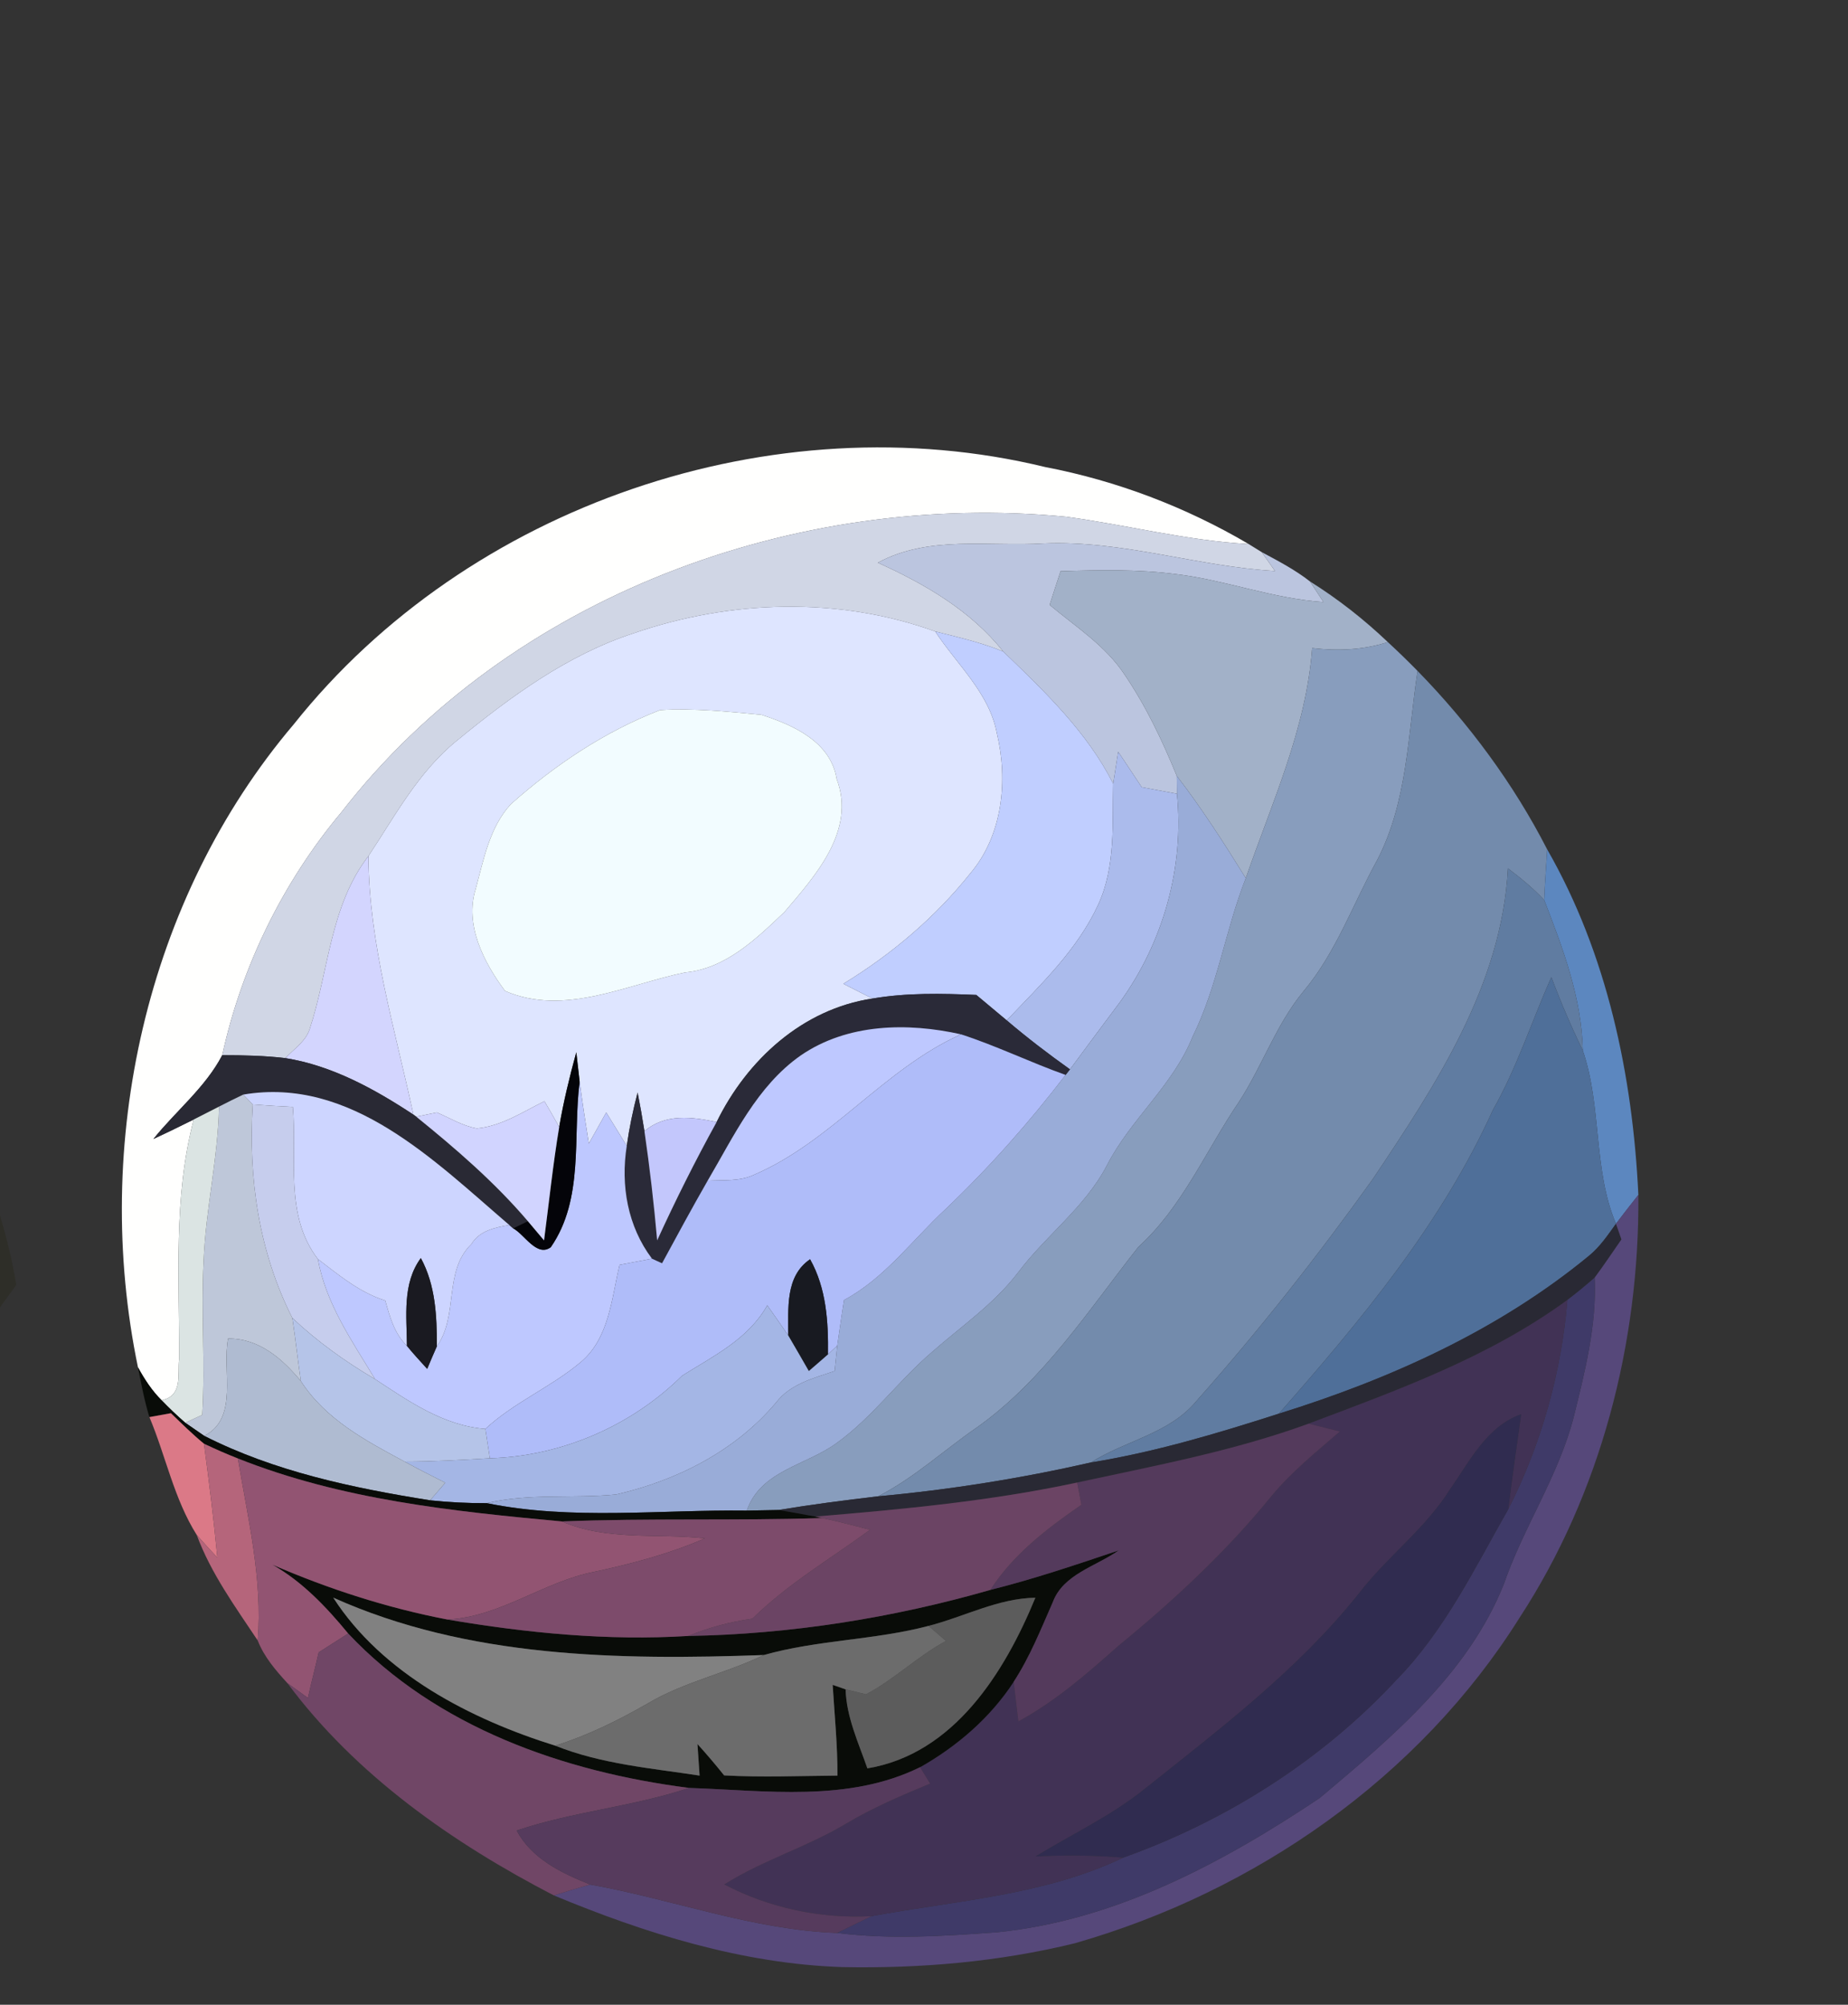 <?xml version="1.0" encoding="UTF-8" ?>
<!DOCTYPE svg PUBLIC "-//W3C//DTD SVG 1.1//EN" "http://www.w3.org/Graphics/SVG/1.1/DTD/svg11.dtd">
<svg width="189pt" height="205pt" viewBox="0 0 189 205" version="1.1" xmlns="http://www.w3.org/2000/svg">
<rect x="0" y="0" width="189" height="205" fill="#333333" stroke="none"/>
<g id="#fffffeff">
<path fill="#fffffe" opacity="1.00" d=" M 30.04 74.07 C 47.86 51.67 79.10 41.00 106.90 47.76 C 114.21 49.16 121.28 51.85 127.70 55.63 C 121.39 55.29 115.25 53.68 109.01 52.84 C 81.45 50.18 52.12 60.89 34.92 83.05 C 28.94 90.19 24.71 98.82 22.73 107.90 C 21.00 111.21 18.00 113.59 15.69 116.47 C 17.08 115.83 18.44 115.16 19.81 114.48 C 17.71 122.47 18.35 130.79 18.32 138.97 C 18.12 140.50 18.76 142.72 16.53 143.19 C 15.54 142.21 14.78 141.04 14.11 139.82 C 9.38 117.03 14.88 91.93 30.04 74.07 Z" />
</g>
<g id="#d0d6e5ff">
<path fill="#d0d6e5" opacity="1.00" d=" M 34.92 83.05 C 52.12 60.89 81.45 50.18 109.01 52.84 C 115.25 53.68 121.39 55.29 127.70 55.63 C 128.04 55.84 128.71 56.25 129.04 56.46 C 129.38 56.94 130.06 57.91 130.40 58.39 C 122.45 57.93 114.77 55.23 106.75 55.57 C 101.08 55.92 94.99 54.71 89.78 57.54 C 94.58 59.72 99.27 62.42 102.60 66.62 C 100.36 65.70 97.99 65.16 95.65 64.57 C 85.78 61.00 74.72 61.34 64.85 64.74 C 58.04 66.95 52.18 71.26 46.71 75.75 C 42.80 78.92 40.41 83.42 37.68 87.54 C 33.74 92.64 33.62 99.33 31.67 105.24 C 31.25 106.51 30.06 107.26 29.19 108.20 C 27.05 107.95 24.89 107.90 22.73 107.90 C 24.71 98.82 28.94 90.19 34.92 83.05 Z" />
</g>
<g id="#bbc5dfff">
<path fill="#bbc5df" opacity="1.00" d=" M 89.78 57.54 C 94.99 54.71 101.08 55.92 106.75 55.57 C 114.77 55.23 122.45 57.93 130.40 58.39 C 130.06 57.91 129.38 56.94 129.04 56.46 C 130.74 57.37 132.46 58.27 133.98 59.46 C 134.32 59.98 135.01 61.04 135.35 61.56 C 130.21 61.23 125.37 59.32 120.27 58.71 C 116.36 58.20 112.40 58.29 108.47 58.41 C 108.09 59.55 107.72 60.70 107.35 61.86 C 110.02 64.09 113.06 66.02 115.01 68.98 C 117.20 72.20 118.88 75.74 120.35 79.34 L 120.37 81.17 C 119.17 80.95 117.97 80.73 116.77 80.50 C 115.96 79.30 115.18 78.08 114.36 76.88 C 114.23 77.69 113.98 79.32 113.85 80.14 C 111.16 74.82 106.83 70.70 102.60 66.62 C 99.27 62.42 94.58 59.72 89.78 57.54 Z" />
</g>
<g id="#a2b1c8ff">
<path fill="#a2b1c8" opacity="1.00" d=" M 108.47 58.41 C 112.40 58.29 116.36 58.20 120.27 58.71 C 125.37 59.32 130.21 61.23 135.35 61.56 C 135.01 61.04 134.32 59.98 133.98 59.46 C 136.84 61.25 139.50 63.34 141.94 65.66 C 139.43 66.47 136.80 66.58 134.20 66.27 C 133.59 74.52 130.08 82.08 127.41 89.80 C 125.19 86.22 122.92 82.67 120.35 79.34 C 118.88 75.74 117.20 72.20 115.01 68.98 C 113.06 66.02 110.02 64.09 107.35 61.86 C 107.72 60.70 108.09 59.55 108.47 58.41 Z" />
</g>
<g id="#dee5ffff">
<path fill="#dee5ff" opacity="1.00" d=" M 64.85 64.74 C 74.72 61.34 85.78 61.00 95.65 64.57 C 97.86 67.96 101.17 70.84 101.95 74.97 C 103.11 79.80 102.55 85.39 99.25 89.29 C 95.65 93.81 91.18 97.59 86.25 100.60 C 87.25 101.10 88.24 101.60 89.23 102.11 C 82.07 103.18 76.39 108.40 73.29 114.74 C 70.78 114.20 68.02 113.85 65.91 115.68 C 65.70 114.35 65.47 113.03 65.21 111.72 C 64.74 113.52 64.36 115.34 64.10 117.18 C 63.40 116.04 62.71 114.89 62.00 113.76 C 61.41 114.82 60.82 115.88 60.22 116.94 C 59.88 114.83 59.56 112.71 59.28 110.60 C 59.17 109.60 59.06 108.60 58.94 107.60 C 58.25 110.12 57.63 112.67 57.19 115.25 C 56.70 114.36 56.20 113.48 55.68 112.61 C 53.46 113.70 51.29 115.16 48.77 115.39 C 47.31 115.14 46.03 114.33 44.68 113.76 C 44.16 113.87 43.10 114.08 42.57 114.19 C 42.50 114.14 42.35 114.03 42.28 113.98 C 40.41 105.25 37.73 96.58 37.68 87.54 C 40.41 83.42 42.80 78.92 46.71 75.75 C 52.18 71.26 58.04 66.95 64.85 64.74 M 67.51 72.61 C 61.86 74.80 56.77 78.21 52.26 82.22 C 50.08 84.57 49.47 87.87 48.66 90.87 C 47.48 94.56 49.49 98.43 51.65 101.33 C 57.72 103.96 64.08 100.67 70.07 99.44 C 74.23 99.05 77.34 96.00 80.22 93.27 C 83.38 89.56 87.57 84.93 85.57 79.66 C 84.96 75.85 81.13 74.14 77.86 73.09 C 74.44 72.77 70.94 72.40 67.51 72.61 Z" />
</g>
<g id="#c0ceffff">
<path fill="#c0ceff" opacity="1.00" d=" M 95.65 64.57 C 97.99 65.16 100.36 65.70 102.60 66.62 C 106.83 70.70 111.16 74.82 113.85 80.14 C 113.76 84.27 114.10 88.61 112.33 92.48 C 110.20 97.12 106.43 100.69 102.96 104.34 C 101.92 103.47 100.88 102.61 99.85 101.74 C 96.31 101.59 92.74 101.51 89.23 102.11 C 88.24 101.60 87.25 101.10 86.25 100.60 C 91.18 97.59 95.65 93.81 99.25 89.29 C 102.55 85.39 103.11 79.80 101.95 74.97 C 101.17 70.84 97.86 67.96 95.65 64.57 Z" />
</g>
<g id="#889dbdff">
<path fill="#889dbd" opacity="1.00" d=" M 134.20 66.27 C 136.80 66.58 139.43 66.47 141.94 65.66 C 142.98 66.62 143.99 67.60 144.98 68.61 C 143.98 75.12 143.96 81.96 140.85 87.95 C 138.37 92.44 136.65 97.39 133.32 101.36 C 130.51 104.76 129.10 109.01 126.71 112.68 C 123.32 117.67 120.95 123.39 116.42 127.52 C 111.33 133.96 106.76 141.10 99.95 145.94 C 96.56 148.27 93.51 151.12 89.81 153.01 C 86.40 153.41 83.00 153.85 79.61 154.41 C 78.80 154.42 77.19 154.45 76.38 154.47 C 77.79 150.36 82.50 149.84 85.60 147.54 C 89.24 144.91 91.89 141.19 95.29 138.28 C 98.29 135.64 101.64 133.36 104.10 130.15 C 106.95 126.34 110.97 123.46 113.20 119.18 C 115.62 114.45 119.98 110.99 121.97 106.01 C 124.52 100.86 125.32 95.11 127.41 89.80 C 130.08 82.08 133.59 74.52 134.20 66.27 Z" />
</g>
<g id="#738bacff">
<path fill="#738bac" opacity="1.00" d=" M 144.98 68.61 C 150.24 73.99 154.81 80.17 158.23 86.85 C 158.14 88.58 157.99 90.31 157.93 92.04 C 156.81 90.83 155.53 89.79 154.22 88.80 C 153.59 100.73 146.86 110.93 140.42 120.54 C 134.78 128.42 128.78 136.04 122.35 143.28 C 119.60 146.61 115.08 147.31 111.57 149.55 C 104.41 151.18 97.13 152.34 89.81 153.01 C 93.51 151.12 96.56 148.27 99.95 145.94 C 106.76 141.10 111.33 133.96 116.42 127.52 C 120.95 123.39 123.32 117.67 126.71 112.68 C 129.10 109.01 130.51 104.76 133.32 101.36 C 136.65 97.39 138.37 92.44 140.85 87.95 C 143.96 81.96 143.98 75.12 144.98 68.61 Z" />
</g>
<g id="#f2fcffff">
<path fill="#f2fcff" opacity="1.00" d=" M 67.51 72.61 C 70.94 72.40 74.44 72.77 77.86 73.09 C 81.13 74.14 84.96 75.85 85.57 79.66 C 87.57 84.93 83.38 89.56 80.22 93.27 C 77.34 96.00 74.23 99.05 70.07 99.44 C 64.08 100.67 57.72 103.96 51.65 101.33 C 49.49 98.43 47.48 94.56 48.66 90.87 C 49.47 87.87 50.08 84.57 52.26 82.22 C 56.77 78.21 61.86 74.80 67.51 72.61 Z" />
</g>
<g id="#abbbecff">
<path fill="#abbbec" opacity="1.00" d=" M 114.36 76.88 C 115.18 78.08 115.96 79.30 116.77 80.50 C 117.97 80.73 119.17 80.95 120.37 81.17 C 121.13 88.71 118.96 96.36 114.53 102.49 C 112.83 104.77 111.12 107.05 109.43 109.35 C 107.21 107.77 105.04 106.11 102.96 104.34 C 106.43 100.69 110.20 97.12 112.33 92.48 C 114.10 88.61 113.76 84.27 113.85 80.14 C 113.98 79.32 114.23 77.69 114.36 76.88 Z" />
</g>
<g id="#99acd8ff">
<path fill="#99acd8" opacity="1.00" d=" M 120.35 79.34 C 122.92 82.67 125.19 86.22 127.41 89.80 C 125.32 95.11 124.52 100.86 121.97 106.01 C 119.98 110.99 115.62 114.45 113.20 119.18 C 110.97 123.46 106.95 126.34 104.10 130.15 C 101.64 133.36 98.29 135.64 95.29 138.28 C 91.89 141.19 89.24 144.91 85.60 147.54 C 82.50 149.84 77.79 150.36 76.38 154.47 C 67.53 154.36 58.48 155.48 49.78 153.71 C 54.13 152.67 58.61 153.26 63.01 152.82 C 69.23 151.40 75.23 148.36 79.38 143.41 C 80.84 141.51 83.21 140.93 85.36 140.20 C 85.43 139.55 85.56 138.25 85.63 137.60 C 85.86 136.05 86.07 134.49 86.32 132.94 C 90.49 130.71 93.29 126.81 96.69 123.66 C 101.15 119.41 105.24 114.80 108.98 109.92 C 109.10 109.78 109.32 109.49 109.43 109.35 C 111.12 107.05 112.83 104.77 114.53 102.49 C 118.96 96.36 121.13 88.71 120.37 81.17 L 120.35 79.34 Z" />
</g>
<g id="#5c87bfff">
<path fill="#5c87bf" opacity="1.00" d=" M 158.23 86.85 C 164.37 97.54 166.98 109.98 167.56 122.19 C 166.79 123.16 166.02 124.14 165.27 125.14 C 162.92 119.60 163.84 113.17 161.88 107.43 C 161.76 102.04 159.85 96.99 157.93 92.04 C 157.99 90.31 158.14 88.58 158.23 86.85 Z" />
</g>
<g id="#d3d5feff">
<path fill="#d3d5fe" opacity="1.00" d=" M 31.67 105.24 C 33.62 99.33 33.74 92.64 37.68 87.54 C 37.73 96.58 40.41 105.25 42.28 113.98 C 38.29 111.35 33.97 108.97 29.19 108.20 C 30.06 107.26 31.25 106.51 31.67 105.24 Z" />
</g>
<g id="#607ca1ff">
<path fill="#607ca1" opacity="1.00" d=" M 154.22 88.80 C 155.53 89.79 156.81 90.83 157.93 92.04 C 159.85 96.99 161.76 102.04 161.88 107.43 C 160.69 104.97 159.62 102.47 158.66 99.92 C 156.65 104.44 155.14 109.19 152.68 113.51 C 147.42 125.15 139.16 135.05 130.79 144.56 C 124.49 146.58 118.12 148.49 111.57 149.55 C 115.08 147.31 119.60 146.61 122.35 143.28 C 128.78 136.04 134.78 128.42 140.42 120.54 C 146.86 110.93 153.59 100.73 154.22 88.80 Z" />
</g>
<g id="#4f6f99ff">
<path fill="#4f6f99" opacity="1.00" d=" M 152.68 113.51 C 155.14 109.19 156.65 104.44 158.66 99.92 C 159.62 102.47 160.69 104.97 161.88 107.43 C 163.84 113.17 162.92 119.60 165.27 125.14 C 164.43 126.31 163.61 127.53 162.48 128.44 C 153.24 136.04 142.14 141.03 130.79 144.56 C 139.16 135.05 147.42 125.15 152.68 113.51 Z" />
</g>
<g id="#2a2a38ff">
<path fill="#2a2a38" opacity="1.00" d=" M 73.29 114.74 C 76.39 108.40 82.07 103.18 89.23 102.11 C 92.74 101.51 96.31 101.59 99.85 101.74 C 100.88 102.61 101.92 103.47 102.96 104.34 C 105.04 106.11 107.21 107.77 109.43 109.35 C 109.32 109.49 109.10 109.78 108.98 109.92 C 105.38 108.64 101.93 106.95 98.29 105.77 C 92.82 104.54 86.66 104.65 81.89 107.93 C 77.42 111.06 75.06 116.17 72.37 120.74 C 70.77 123.53 69.24 126.36 67.71 129.18 C 67.45 129.07 66.94 128.83 66.68 128.71 C 64.19 125.41 63.46 121.21 64.10 117.18 C 64.36 115.34 64.74 113.52 65.21 111.72 C 65.47 113.03 65.70 114.35 65.91 115.68 C 66.45 119.38 66.88 123.10 67.21 126.84 C 69.09 122.73 71.11 118.69 73.29 114.74 Z" />
</g>
<g id="#bec8ffff">
<path fill="#bec8ff" opacity="1.00" d=" M 81.89 107.93 C 86.66 104.65 92.82 104.54 98.29 105.77 C 90.39 109.32 85.07 116.71 77.12 120.13 C 75.64 120.83 73.96 120.65 72.37 120.74 C 75.06 116.17 77.42 111.06 81.89 107.93 Z" />
<path fill="#bec8ff" opacity="1.00" d=" M 56.33 127.54 C 59.76 122.58 58.56 116.25 59.28 110.60 C 59.56 112.71 59.88 114.83 60.22 116.94 C 60.82 115.88 61.41 114.82 62.00 113.76 C 62.71 114.89 63.40 116.04 64.10 117.18 C 63.46 121.21 64.19 125.41 66.68 128.71 C 65.85 128.87 64.20 129.18 63.37 129.34 C 62.54 132.79 62.31 136.86 59.37 139.31 C 56.33 141.86 52.57 143.40 49.64 146.12 C 45.37 145.79 41.82 143.30 38.36 141.03 C 36.01 137.14 33.33 133.32 32.51 128.75 C 34.66 130.39 36.78 132.17 39.40 132.99 C 39.87 134.65 40.33 136.38 41.62 137.63 C 42.27 138.44 42.99 139.20 43.69 139.98 C 44.02 139.20 44.34 138.43 44.68 137.67 C 46.93 134.51 45.33 130.01 48.21 127.22 C 49.05 125.84 50.62 125.52 52.09 125.27 L 52.48 125.61 C 53.62 126.19 54.89 128.59 56.33 127.54 Z" />
</g>
<g id="#afbcf9ff">
<path fill="#afbcf9" opacity="1.00" d=" M 98.29 105.77 C 101.93 106.95 105.38 108.64 108.98 109.92 C 105.24 114.80 101.15 119.41 96.69 123.66 C 93.29 126.81 90.49 130.71 86.32 132.94 C 86.07 134.49 85.86 136.05 85.63 137.60 L 84.68 138.50 C 84.72 135.16 84.52 131.75 82.85 128.77 C 80.27 130.52 80.64 133.85 80.62 136.57 C 79.91 135.53 79.19 134.50 78.47 133.48 C 76.52 136.95 72.98 138.65 69.76 140.68 C 64.57 145.82 57.41 148.91 50.10 149.12 C 49.99 148.37 49.76 146.87 49.64 146.12 C 52.57 143.40 56.33 141.86 59.37 139.31 C 62.31 136.86 62.54 132.79 63.37 129.34 C 64.20 129.18 65.85 128.87 66.68 128.71 C 66.94 128.83 67.45 129.07 67.71 129.18 C 69.24 126.36 70.77 123.53 72.37 120.74 C 73.96 120.65 75.64 120.83 77.12 120.13 C 85.07 116.71 90.39 109.32 98.29 105.77 Z" />
</g>
<g id="#292934ff">
<path fill="#292934" opacity="1.00" d=" M 15.69 116.47 C 18.00 113.59 21.00 111.21 22.73 107.90 C 24.89 107.90 27.05 107.95 29.19 108.20 C 33.97 108.97 38.29 111.35 42.28 113.98 C 42.35 114.03 42.50 114.14 42.57 114.19 C 46.62 117.47 50.60 120.90 53.99 124.88 C 53.61 125.06 52.86 125.42 52.48 125.61 L 52.09 125.27 C 44.45 118.73 35.90 110.06 24.88 111.93 C 24.05 112.32 23.22 112.74 22.40 113.16 C 21.75 113.49 20.46 114.15 19.81 114.48 C 18.44 115.16 17.08 115.83 15.69 116.47 Z" />
<path fill="#292934" opacity="1.00" d=" M 165.27 125.14 C 165.41 125.54 165.69 126.34 165.83 126.74 C 164.92 128.05 164.04 129.37 163.09 130.65 C 162.18 131.44 161.26 132.21 160.30 132.93 C 152.33 138.77 142.99 142.13 133.84 145.58 C 126.17 148.38 118.13 149.88 110.17 151.60 C 101.35 153.49 92.35 154.34 83.38 155.08 C 82.12 154.85 80.87 154.61 79.61 154.41 C 83.00 153.85 86.40 153.41 89.81 153.01 C 97.13 152.34 104.41 151.18 111.57 149.55 C 118.12 148.49 124.49 146.58 130.79 144.56 C 142.14 141.03 153.24 136.04 162.48 128.44 C 163.61 127.53 164.43 126.31 165.27 125.14 Z" />
</g>
<g id="#040409ff">
<path fill="#040409" opacity="1.00" d=" M 58.94 107.60 C 59.06 108.60 59.17 109.60 59.28 110.60 C 58.56 116.25 59.76 122.58 56.33 127.54 C 54.89 128.59 53.62 126.19 52.48 125.61 C 52.86 125.42 53.61 125.06 53.99 124.88 C 54.40 125.37 55.23 126.35 55.64 126.84 C 56.15 122.97 56.55 119.09 57.19 115.25 C 57.63 112.67 58.25 110.12 58.94 107.60 Z" />
</g>
<g id="#bec7d9ff">
<path fill="#bec7d9" opacity="1.00" d=" M 22.40 113.16 C 23.22 112.74 24.05 112.32 24.88 111.93 C 25.13 112.18 25.61 112.69 25.85 112.94 C 25.38 120.46 26.47 128.00 29.90 134.78 C 30.23 136.92 30.45 139.08 30.77 141.23 C 28.88 138.94 26.49 136.85 23.33 136.88 C 22.68 140.15 24.47 145.00 20.89 146.83 C 20.40 146.50 19.43 145.83 18.95 145.49 C 19.38 145.29 20.25 144.88 20.68 144.68 C 21.00 139.45 20.55 134.22 20.82 128.99 C 21.03 123.68 22.29 118.48 22.40 113.16 Z" />
</g>
<g id="#cdd5ffff">
<path fill="#cdd5ff" opacity="1.00" d=" M 24.88 111.93 C 35.90 110.06 44.45 118.73 52.09 125.27 C 50.62 125.52 49.05 125.84 48.21 127.22 C 45.33 130.01 46.93 134.51 44.68 137.67 C 44.68 134.59 44.55 131.42 43.04 128.65 C 41.12 131.26 41.60 134.60 41.62 137.63 C 40.33 136.38 39.87 134.65 39.40 132.99 C 36.78 132.17 34.66 130.39 32.51 128.75 C 29.06 124.26 30.40 118.42 29.95 113.19 C 28.58 113.13 27.22 113.04 25.85 112.94 C 25.61 112.69 25.13 112.18 24.88 111.93 Z" />
</g>
<g id="#d1d4ffff">
<path fill="#d1d4ff" opacity="1.00" d=" M 48.77 115.39 C 51.29 115.16 53.46 113.70 55.68 112.61 C 56.20 113.48 56.70 114.36 57.19 115.25 C 56.55 119.09 56.15 122.97 55.64 126.84 C 55.23 126.35 54.40 125.37 53.99 124.88 C 50.60 120.90 46.62 117.47 42.57 114.19 C 43.10 114.08 44.16 113.87 44.68 113.76 C 46.03 114.33 47.31 115.14 48.77 115.39 Z" />
</g>
<g id="#c6cdedff">
<path fill="#c6cded" opacity="1.00" d=" M 25.85 112.94 C 27.22 113.04 28.58 113.13 29.95 113.19 C 30.40 118.42 29.06 124.26 32.51 128.75 C 33.33 133.32 36.01 137.14 38.36 141.03 C 35.33 139.25 32.46 137.19 29.90 134.78 C 26.47 128.00 25.38 120.46 25.85 112.94 Z" />
</g>
<g id="#dbe4e3ff">
<path fill="#dbe4e3" opacity="1.00" d=" M 19.81 114.48 C 20.46 114.15 21.75 113.49 22.40 113.16 C 22.29 118.48 21.03 123.68 20.82 128.99 C 20.55 134.22 21.00 139.45 20.68 144.68 C 20.25 144.88 19.38 145.29 18.95 145.49 C 18.11 144.76 17.30 143.99 16.53 143.19 C 18.76 142.72 18.12 140.50 18.32 138.97 C 18.35 130.79 17.71 122.47 19.81 114.48 Z" />
</g>
<g id="#c3c7fcff">
<path fill="#c3c7fc" opacity="1.00" d=" M 65.91 115.68 C 68.02 113.85 70.78 114.20 73.29 114.74 C 71.11 118.69 69.09 122.73 67.21 126.84 C 66.88 123.10 66.45 119.38 65.91 115.68 Z" />
</g>
<g id="#56487aff">
<path fill="#56487a" opacity="1.00" d=" M 165.27 125.14 C 166.02 124.14 166.79 123.16 167.56 122.19 C 167.68 137.33 163.72 152.70 155.40 165.44 C 145.16 181.76 128.36 193.44 109.94 198.71 C 102.15 200.62 94.10 201.31 86.09 201.15 C 75.87 200.80 66.01 197.71 56.64 193.82 C 57.87 193.43 59.11 193.06 60.36 192.71 C 68.81 194.22 76.95 197.34 85.62 197.66 C 91.05 198.34 96.54 197.98 101.98 197.59 C 114.06 196.38 125.03 190.50 134.97 183.86 C 142.33 177.66 150.13 171.17 153.80 161.99 C 155.82 156.13 159.40 150.92 160.95 144.89 C 162.10 140.23 163.31 135.50 163.09 130.65 C 164.04 129.37 164.92 128.05 165.83 126.74 C 165.69 126.34 165.41 125.54 165.27 125.14 Z" />
</g>
<g id="#21210035">
<path fill="#212100" opacity="0.21" d=" M 0.00 124.27 C 0.69 126.61 1.28 128.98 1.67 131.40 C 1.25 131.97 0.42 133.12 0.00 133.69 L 0.00 124.27 Z" />
</g>
<g id="#181a21ff">
<path fill="#181a21" opacity="1.00" d=" M 80.62 136.57 C 80.64 133.85 80.27 130.52 82.85 128.77 C 84.52 131.75 84.72 135.16 84.68 138.50 C 84.03 139.07 83.38 139.64 82.72 140.20 C 82.03 138.98 81.32 137.78 80.62 136.57 Z" />
</g>
<g id="#1a1a21ff">
<path fill="#1a1a21" opacity="1.00" d=" M 41.62 137.63 C 41.60 134.60 41.12 131.26 43.04 128.65 C 44.55 131.42 44.68 134.59 44.68 137.67 C 44.34 138.43 44.02 139.20 43.69 139.98 C 42.99 139.20 42.27 138.44 41.62 137.63 Z" />
</g>
<g id="#3f3a68ff">
<path fill="#3f3a68" opacity="1.00" d=" M 160.30 132.93 C 161.26 132.21 162.18 131.44 163.09 130.65 C 163.31 135.50 162.10 140.23 160.95 144.89 C 159.40 150.92 155.82 156.13 153.80 161.99 C 150.13 171.17 142.33 177.66 134.97 183.86 C 125.03 190.50 114.06 196.38 101.98 197.59 C 96.54 197.98 91.05 198.34 85.62 197.66 C 86.79 197.08 87.96 196.50 89.14 195.94 C 97.80 194.34 106.82 193.81 114.89 189.95 C 125.40 186.20 135.20 180.00 142.81 171.79 C 147.73 166.78 150.81 160.38 154.25 154.34 C 157.61 147.72 159.70 140.33 160.30 132.93 Z" />
</g>
<g id="#a4b6e5ff">
<path fill="#a4b6e5" opacity="1.00" d=" M 69.76 140.68 C 72.98 138.65 76.52 136.95 78.47 133.48 C 79.19 134.50 79.91 135.53 80.62 136.57 C 81.32 137.78 82.03 138.98 82.72 140.20 C 83.38 139.64 84.03 139.07 84.68 138.50 L 85.63 137.60 C 85.56 138.25 85.43 139.55 85.36 140.20 C 83.21 140.93 80.84 141.51 79.38 143.41 C 75.23 148.36 69.23 151.40 63.01 152.82 C 58.61 153.26 54.13 152.67 49.78 153.71 C 47.85 153.72 45.91 153.62 43.99 153.42 C 44.51 152.82 45.02 152.22 45.54 151.62 C 44.14 150.92 42.75 150.21 41.38 149.46 C 44.29 149.46 47.20 149.29 50.10 149.12 C 57.41 148.91 64.57 145.82 69.76 140.68 Z" />
</g>
<g id="#413255ff">
<path fill="#413255" opacity="1.00" d=" M 133.84 145.58 C 142.99 142.13 152.33 138.77 160.30 132.93 C 159.70 140.33 157.61 147.72 154.25 154.34 C 154.66 151.10 155.11 147.86 155.57 144.62 C 152.04 145.87 150.33 149.42 148.31 152.28 C 145.76 156.36 141.80 159.24 138.91 163.03 C 132.70 170.79 124.73 176.83 117.01 182.98 C 113.61 185.71 109.63 187.56 105.93 189.83 C 108.91 189.69 111.91 189.71 114.89 189.95 C 106.82 193.81 97.80 194.34 89.14 195.94 C 83.92 196.22 78.71 195.12 74.08 192.70 C 78.03 190.21 82.56 188.87 86.56 186.47 C 89.29 184.84 92.21 183.60 95.13 182.39 C 94.87 181.97 94.36 181.13 94.10 180.71 C 97.89 178.56 101.27 175.65 103.67 171.98 C 103.83 173.33 103.99 174.68 104.15 176.03 C 107.93 173.98 111.17 171.16 114.36 168.32 C 120.02 163.69 125.41 158.68 130.03 153.00 C 132.09 150.51 134.61 148.48 137.04 146.38 C 136.24 146.18 134.64 145.78 133.84 145.58 Z" />
</g>
<g id="#b5c4e8ff">
<path fill="#b5c4e8" opacity="1.00" d=" M 29.90 134.78 C 32.46 137.19 35.33 139.25 38.36 141.03 C 41.82 143.30 45.37 145.79 49.64 146.12 C 49.76 146.87 49.99 148.37 50.10 149.12 C 47.20 149.29 44.29 149.46 41.38 149.46 C 37.41 147.33 33.29 145.14 30.77 141.23 C 30.45 139.08 30.23 136.92 29.90 134.78 Z" />
</g>
<g id="#afbbd1ff">
<path fill="#afbbd1" opacity="1.00" d=" M 23.33 136.88 C 26.49 136.85 28.88 138.94 30.77 141.23 C 33.29 145.14 37.41 147.33 41.38 149.46 C 42.75 150.21 44.14 150.92 45.54 151.62 C 45.02 152.22 44.51 152.82 43.99 153.42 C 36.08 152.16 28.08 150.48 20.89 146.83 C 24.47 145.00 22.68 140.15 23.33 136.88 Z" />
</g>
<g id="#090c08ff">
<path fill="#090c08" opacity="1.00" d=" M 14.11 139.82 C 14.78 141.04 15.54 142.21 16.53 143.19 C 17.30 143.99 18.11 144.76 18.95 145.49 C 19.43 145.83 20.40 146.50 20.89 146.83 C 28.08 150.48 36.08 152.16 43.99 153.42 C 45.91 153.62 47.85 153.72 49.78 153.71 C 58.48 155.48 67.53 154.36 76.38 154.47 C 77.19 154.45 78.80 154.42 79.61 154.41 C 80.87 154.61 82.12 154.85 83.38 155.08 L 84.09 155.23 C 75.22 155.52 66.34 155.22 57.47 155.58 C 46.24 154.54 34.90 153.35 24.33 149.14 C 23.16 148.68 22.00 148.17 20.86 147.63 C 19.67 146.65 18.58 145.57 17.48 144.51 C 16.93 144.61 15.83 144.81 15.28 144.91 C 14.77 143.24 14.45 141.53 14.11 139.82 Z" />
<path fill="#090c08" opacity="1.00" d=" M 101.29 162.58 C 105.73 161.47 110.07 160.00 114.41 158.54 C 112.10 160.18 108.74 160.96 107.67 163.84 C 106.45 166.61 105.33 169.44 103.67 171.98 C 101.27 175.65 97.89 178.56 94.10 180.71 C 86.76 184.33 78.34 183.09 70.47 182.83 C 57.67 181.19 44.64 176.64 35.61 167.04 C 33.38 164.33 30.94 161.75 27.86 160.00 C 33.60 162.49 39.61 164.43 45.76 165.61 C 53.89 166.99 62.15 167.80 70.39 167.29 C 80.82 167.11 91.26 165.46 101.29 162.58 M 94.97 166.26 C 89.44 167.72 83.58 167.69 78.12 169.24 C 63.31 169.77 47.84 169.55 34.08 163.37 C 39.11 171.17 48.12 175.80 56.79 178.51 C 61.49 180.39 66.59 180.81 71.55 181.57 C 71.50 180.77 71.39 179.15 71.33 178.34 C 72.27 179.38 73.18 180.45 74.06 181.55 C 77.92 181.76 81.78 181.60 85.65 181.57 C 85.66 178.47 85.35 175.38 85.16 172.29 C 85.49 172.41 86.15 172.63 86.48 172.75 C 86.57 175.59 87.79 178.19 88.71 180.83 C 97.55 179.36 102.74 171.04 105.89 163.38 C 102.07 163.44 98.61 165.33 94.97 166.26 Z" />
</g>
<g id="#db7987ff">
<path fill="#db7987" opacity="1.00" d=" M 15.28 144.91 C 15.83 144.81 16.93 144.61 17.48 144.51 C 18.58 145.57 19.67 146.65 20.86 147.63 C 21.38 151.50 21.86 155.39 22.23 159.28 C 21.51 158.52 20.81 157.74 20.12 156.96 C 17.79 153.26 16.96 148.90 15.28 144.91 Z" />
</g>
<g id="#302c50ff">
<path fill="#302c50" opacity="1.00" d=" M 148.31 152.28 C 150.33 149.42 152.04 145.87 155.57 144.62 C 155.11 147.86 154.66 151.10 154.25 154.34 C 150.81 160.38 147.73 166.78 142.81 171.79 C 135.20 180.00 125.40 186.20 114.89 189.95 C 111.91 189.71 108.91 189.69 105.93 189.83 C 109.63 187.56 113.61 185.71 117.01 182.98 C 124.73 176.83 132.70 170.79 138.91 163.03 C 141.80 159.24 145.76 156.36 148.31 152.28 Z" />
</g>
<g id="#543a5cff">
<path fill="#543a5c" opacity="1.00" d=" M 110.17 151.60 C 118.13 149.88 126.17 148.38 133.84 145.58 C 134.64 145.78 136.24 146.18 137.04 146.38 C 134.61 148.48 132.09 150.51 130.03 153.00 C 125.41 158.68 120.02 163.69 114.36 168.32 C 111.17 171.16 107.93 173.98 104.15 176.03 C 103.99 174.68 103.83 173.33 103.67 171.98 C 105.33 169.44 106.45 166.61 107.67 163.84 C 108.74 160.96 112.10 160.18 114.41 158.54 C 110.07 160.00 105.73 161.47 101.29 162.58 C 103.63 158.94 107.09 156.30 110.60 153.88 C 110.50 153.31 110.28 152.17 110.17 151.60 Z" />
</g>
<g id="#b5657bff">
<path fill="#b5657b" opacity="1.00" d=" M 20.86 147.63 C 22.00 148.17 23.16 148.68 24.33 149.14 C 25.35 155.30 26.87 161.47 26.36 167.76 C 24.06 164.30 21.57 160.89 20.12 156.96 C 20.81 157.74 21.51 158.52 22.23 159.28 C 21.86 155.39 21.38 151.50 20.86 147.63 Z" />
</g>
<g id="#925472ff">
<path fill="#925472" opacity="1.00" d=" M 24.33 149.14 C 34.90 153.35 46.24 154.54 57.47 155.58 C 62.09 157.59 67.22 156.77 72.10 157.31 C 68.47 158.89 64.64 159.90 60.78 160.73 C 55.56 161.75 51.18 165.34 45.76 165.61 C 39.61 164.43 33.60 162.49 27.86 160.00 C 30.94 161.75 33.38 164.33 35.61 167.04 C 34.61 167.68 33.60 168.32 32.59 168.97 C 32.25 170.52 31.83 172.07 31.49 173.63 C 30.97 173.25 29.91 172.49 29.39 172.11 C 28.20 170.81 27.00 169.42 26.36 167.76 C 26.87 161.47 25.35 155.30 24.33 149.14 Z" />
</g>
<g id="#6b4464ff">
<path fill="#6b4464" opacity="1.00" d=" M 83.38 155.08 C 92.35 154.34 101.35 153.49 110.17 151.60 C 110.28 152.17 110.50 153.31 110.60 153.88 C 107.09 156.30 103.63 158.94 101.29 162.58 C 91.26 165.46 80.82 167.11 70.39 167.29 C 72.49 166.42 74.70 165.84 76.95 165.52 C 80.55 161.97 84.93 159.40 88.99 156.43 C 87.36 156.01 85.73 155.58 84.09 155.23 L 83.38 155.08 Z" />
</g>
<g id="#7d4b6bff">
<path fill="#7d4b6b" opacity="1.00" d=" M 57.47 155.58 C 66.34 155.22 75.22 155.52 84.09 155.23 C 85.73 155.58 87.36 156.01 88.99 156.43 C 84.93 159.40 80.55 161.97 76.95 165.52 C 74.70 165.84 72.49 166.42 70.39 167.29 C 62.15 167.80 53.89 166.99 45.76 165.61 C 51.18 165.34 55.56 161.75 60.78 160.73 C 64.64 159.90 68.47 158.89 72.10 157.31 C 67.22 156.77 62.09 157.59 57.47 155.58 Z" />
</g>
<g id="#5c5c5cff">
<path fill="#5c5c5c" opacity="1.00" d=" M 94.97 166.26 C 98.61 165.33 102.07 163.44 105.89 163.38 C 102.74 171.04 97.55 179.36 88.71 180.83 C 87.79 178.19 86.57 175.59 86.48 172.75 C 87.01 172.87 88.05 173.13 88.57 173.26 C 91.47 171.73 93.85 169.36 96.75 167.80 C 96.30 167.41 95.41 166.64 94.97 166.26 Z" />
</g>
<g id="#818181ff">
<path fill="#818181" opacity="1.00" d=" M 34.08 163.37 C 47.84 169.55 63.31 169.77 78.12 169.24 C 74.26 171.11 69.97 171.98 66.25 174.19 C 63.24 175.92 60.11 177.46 56.79 178.51 C 48.12 175.80 39.11 171.17 34.08 163.37 Z" />
</g>
<g id="#704666ff">
<path fill="#704666" opacity="1.00" d=" M 35.61 167.04 C 44.64 176.64 57.67 181.19 70.47 182.83 C 64.71 184.76 58.59 185.24 52.84 187.19 C 54.40 190.09 57.43 191.54 60.36 192.71 C 59.11 193.06 57.87 193.43 56.64 193.82 C 46.30 188.46 36.40 181.54 29.39 172.11 C 29.91 172.49 30.97 173.25 31.49 173.63 C 31.83 172.07 32.25 170.52 32.59 168.97 C 33.60 168.32 34.61 167.68 35.61 167.04 Z" />
</g>
<g id="#6c6c6cff">
<path fill="#6c6c6c" opacity="1.00" d=" M 78.12 169.24 C 83.58 167.69 89.44 167.72 94.97 166.26 C 95.41 166.64 96.30 167.41 96.75 167.80 C 93.85 169.36 91.47 171.73 88.57 173.26 C 88.05 173.13 87.01 172.87 86.48 172.75 C 86.15 172.63 85.49 172.41 85.16 172.29 C 85.35 175.38 85.66 178.47 85.65 181.57 C 81.78 181.60 77.92 181.76 74.06 181.55 C 73.18 180.45 72.27 179.38 71.33 178.34 C 71.39 179.15 71.50 180.77 71.55 181.57 C 66.59 180.81 61.49 180.39 56.79 178.51 C 60.11 177.46 63.24 175.92 66.25 174.19 C 69.97 171.98 74.26 171.11 78.12 169.24 Z" />
</g>
<g id="#563b5dff">
<path fill="#563b5d" opacity="1.00" d=" M 70.47 182.83 C 78.34 183.09 86.76 184.33 94.10 180.71 C 94.36 181.13 94.87 181.97 95.13 182.39 C 92.21 183.60 89.29 184.84 86.56 186.47 C 82.56 188.87 78.03 190.21 74.08 192.70 C 78.71 195.12 83.92 196.22 89.14 195.94 C 87.96 196.50 86.79 197.08 85.62 197.66 C 76.95 197.34 68.81 194.22 60.36 192.71 C 57.43 191.54 54.40 190.09 52.84 187.19 C 58.59 185.24 64.71 184.76 70.47 182.83 Z" />
</g>
</svg>
